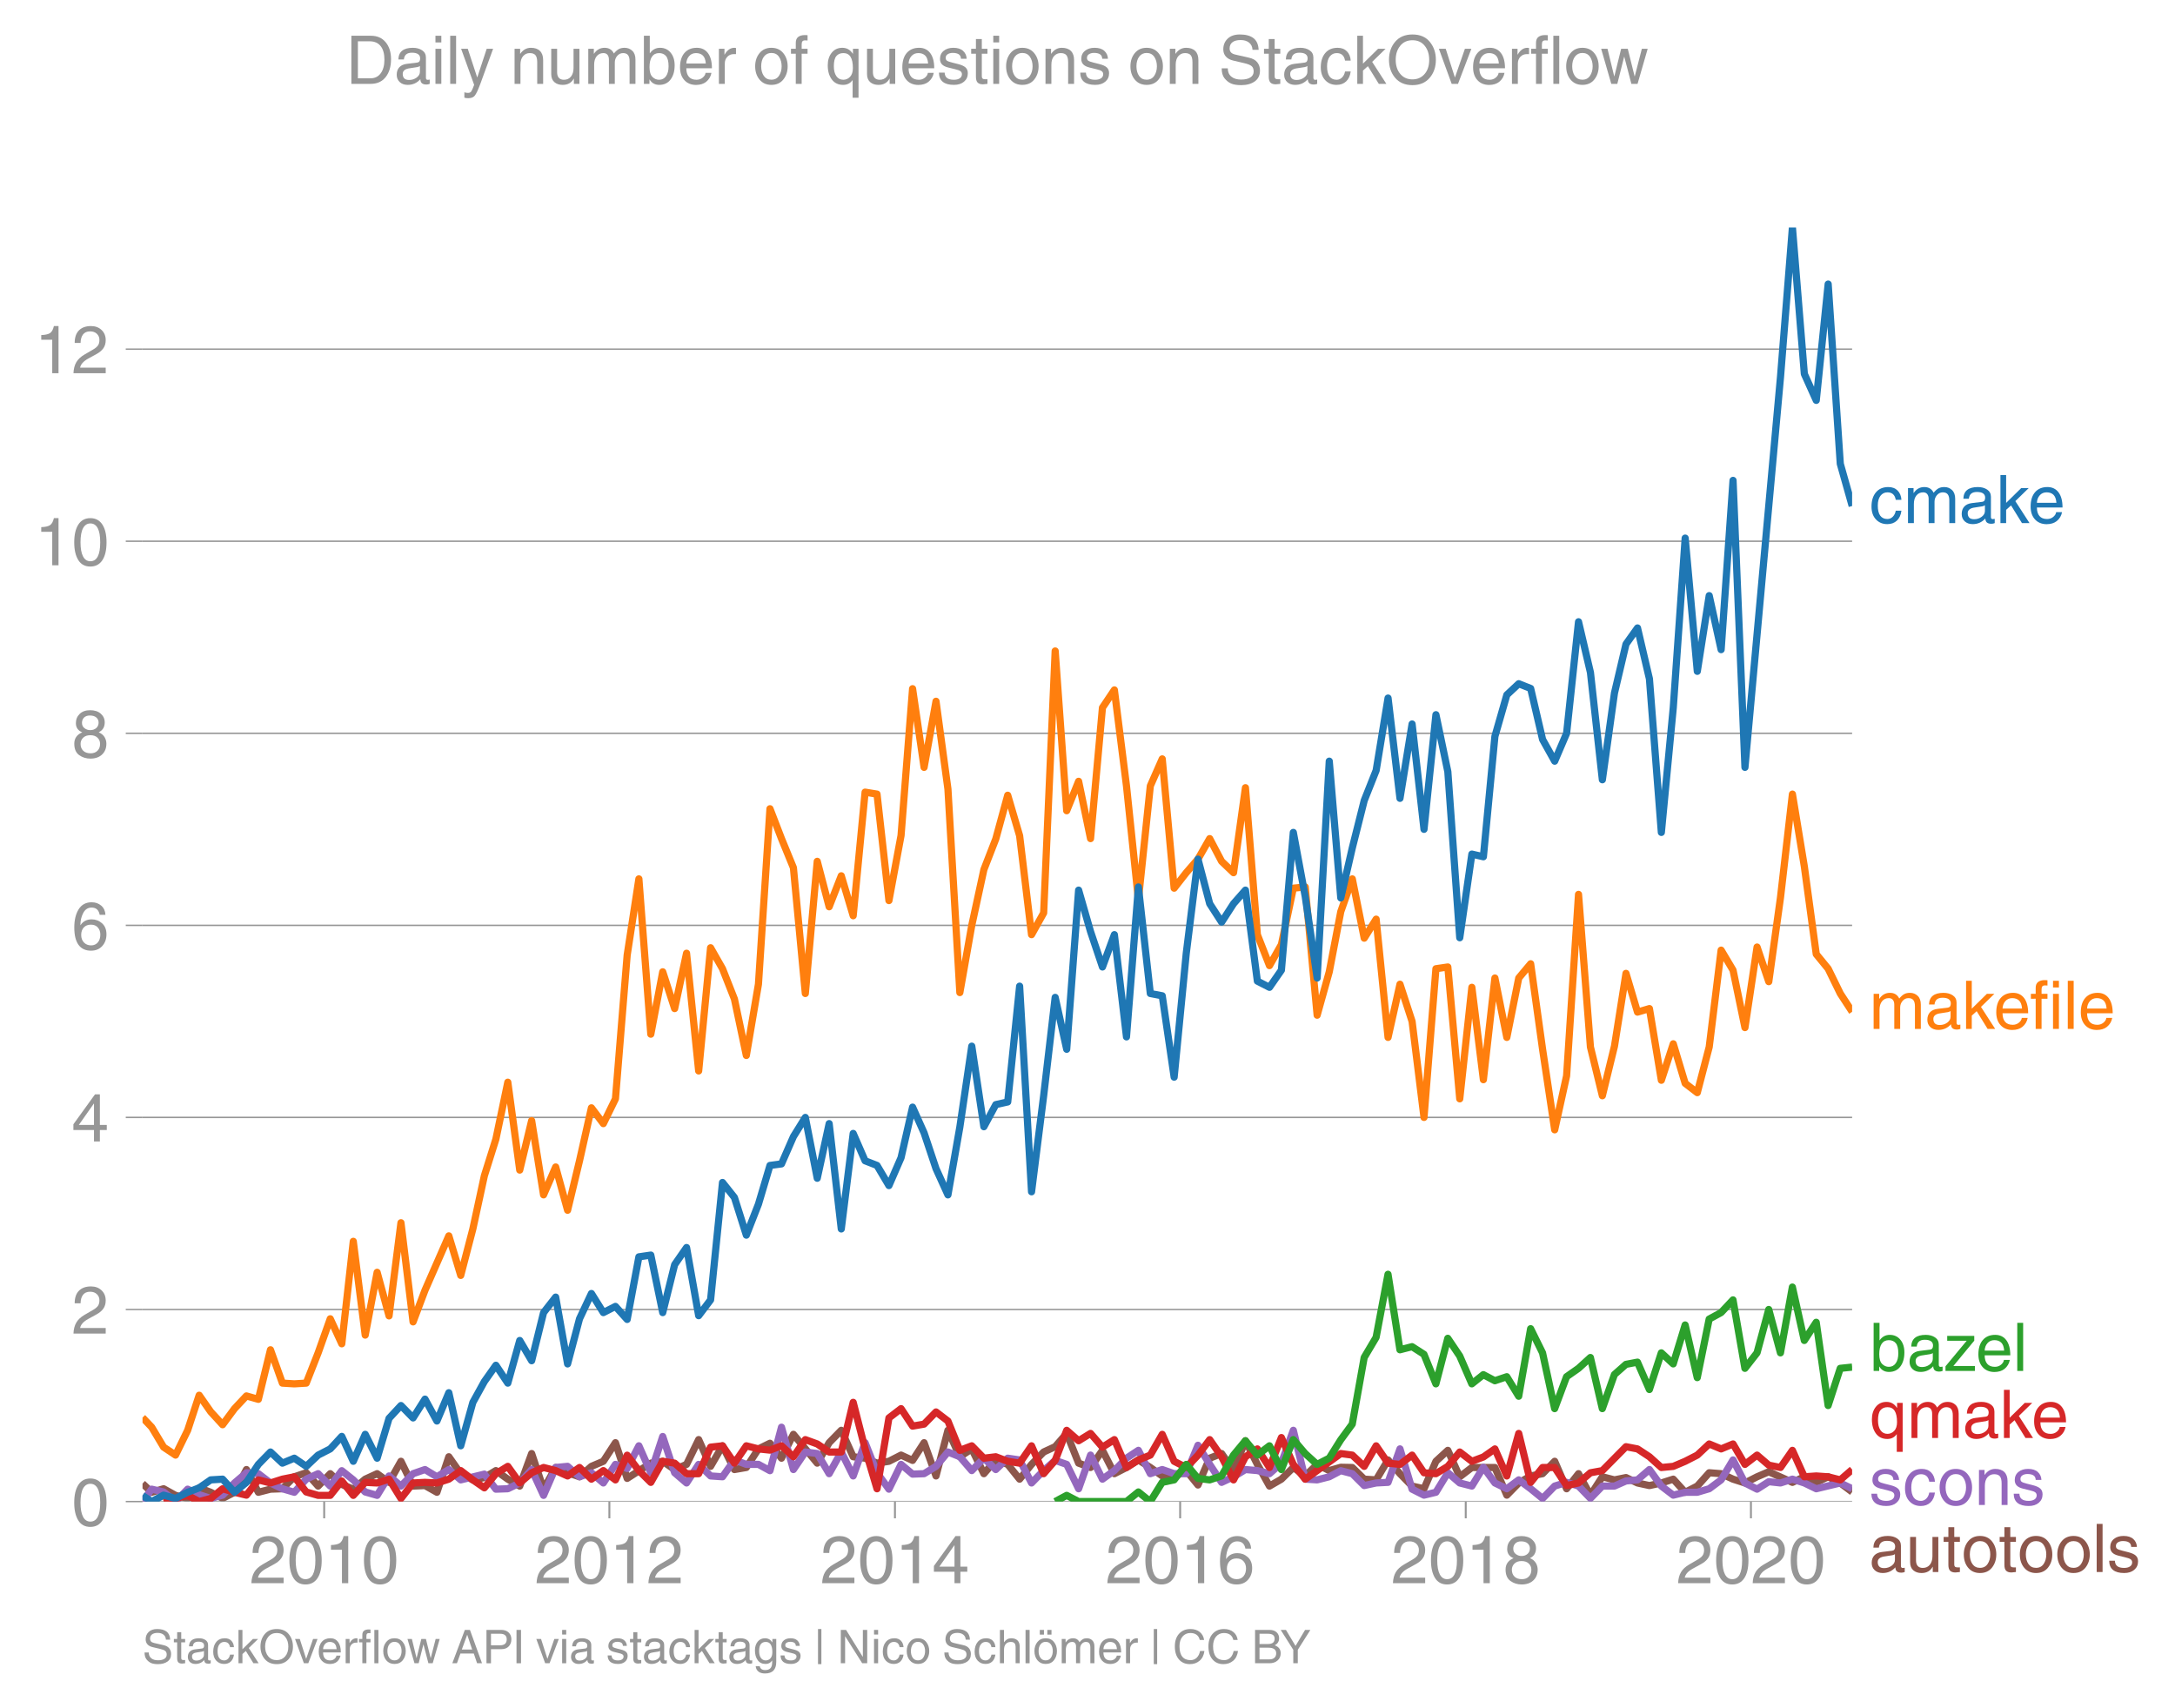 <svg height="475.651" viewBox="0 0 454.338 356.738" width="605.784" xmlns="http://www.w3.org/2000/svg" xmlns:xlink="http://www.w3.org/1999/xlink"><defs><style>*{stroke-linecap:butt;stroke-linejoin:round}</style></defs><g id="figure_1"><path d="M0 356.738h454.338V0H0z" fill="none" id="patch_1"/><g id="axes_1"><path d="M29.77 313.628h357.12V47.516H29.77z" fill="none" id="patch_2"/><path clip-path="url(#p7b48540c56)" d="M29.77 309.867l1.92 1.82 2.487-.733 2.49 1.38 2.53.647 2.407-2.218 2.406.924 2.49 1.273 2.49-1.273 2.489-4.745 2.489 4.745 2.53-.647 2.489-.086 2.49-2.502 2.488-.841 2.489 2.782 2.53-2.588 2.407 2.241 2.406.994 2.49-2.092 2.49-1.143 2.489 1.812 2.489-4.4 2.53 5.176 2.489-.108 2.49 1.402 2.488-7.42 2.489 3.538 2.53 1.294 2.407-.485 2.406-1.456 2.49 1.79 2.49 1.445 2.489-6.794 2.489 7.441 2.53-4.53 2.489 1.1 2.49.842 2.488-2.179 2.49-1.056 2.529-3.883 2.448 7.452 4.938-3.181 2.489-.388 2.489 1.725 2.489-1.078 2.53-5.177 2.489 5.586 2.49-4.292 2.488 4.961 2.489-.431 2.53-3.883 2.407-1.178 2.406 3.12 2.49-4.983 4.979 6.018 2.489-4.27 2.53-2.589 2.489 5.522 2.49.301 2.488 1.036 2.49-.388 2.53-1.295 2.407 1.11 2.405-3.698 2.491 6.945 2.49-9.533 2.488 5.522 2.49-1.64 2.53 5.177 2.488-2.869 2.491.928 2.487 3.084 2.49-3.084 2.53-2.589 2.407-1.109 2.405-2.773 2.491 6.212 2.49.906 2.488-3.58 2.49 4.874 2.53-1.294 2.488-1.575 2.491 1.575 2.488 1.768 2.489.173 2.53-1.294 2.448 3.012 2.446-5.6 2.491-.971 2.49 3.559 2.488-6.234 2.49 4.94 2.53 4.529 2.488-1.445 2.491-2.437 2.487 1.768 2.49-2.415 2.53 1.294 2.407-.694 2.405.047 2.491 2.437 2.49.15 2.488-4.162 2.49 2.869 2.53 2.588 2.488.56 2.491-5.736 2.488-2.287 2.489 5.522 2.53-1.941h4.813l2.49 5.78 2.49-2.545 2.489-1.467 2.489-.474 2.53-2.588 2.489 5.737 2.49-3.15 2.488 4.487 2.489-3.84 2.53.648 2.407-.485 2.406 1.132 2.49.54 2.49-.54 2.489-.798 2.489 2.74 2.53-1.295 2.489-2.782 2.49.194 2.488 1.143 2.489.798 2.53-1.294 2.448-1.049 4.937 2.214 2.49-1.165 2.489 1.165 2.489-1.165 2.53 1.294 2.489 1.876h0" fill="none" stroke="#8c564b" stroke-linecap="square" stroke-width="1.5" id="line2d_1"/><g id="matplotlib.axis_1"><g id="xtick_1"><g id="line2d_2"><defs><path d="M0 0v3.5" id="m9421950a94" stroke="#969696" stroke-width=".4"/></defs><use x="67.719" xlink:href="#m9421950a94" y="313.628" fill="#969696" stroke="#969696" stroke-width=".4"/></g><g transform="matrix(.14 0 0 -.14 52.148 330.678)" fill="#969696" id="text_1"><defs><path d="M4.39 45.125q0 12.39 6.391 18.781 6.406 6.407 17.938 6.407 9.656 0 15.812-5.86 6.157-5.86 6.157-15.14 0-7.22-3.547-12.188-3.532-4.953-10.422-8.703l-12.11-6.64Q13.922 15.921 12.5 8.296h38.188V0H2.593q.39 9.906 4.297 16.5 3.906 6.594 12.203 11.375l12.593 7.328q5.032 2.89 7.329 5.984 2.297 3.094 2.297 8.516 0 5.375-3.766 9.031-3.75 3.672-10.156 3.672-7.078 0-10.594-4.672-3.516-4.656-3.61-12.609z" id="HelveticaWorld-Regular-50"/><path d="M42.484 34.188q0 14.109-3.734 21.156-3.734 7.062-10.969 7.062-7.078 0-10.89-7.062-3.797-7.047-3.797-21.157 0-13.671 3.75-20.937Q20.609 6 27.78 6q7.235 0 10.969 7 3.734 7.016 3.734 21.188zm9.422 0q0-17.297-6.25-26.704-6.25-9.39-17.875-9.39-12.062 0-18.062 9.734-6 9.75-6 26.36 0 17.03 6.14 26.578 6.157 9.547 17.922 9.547 11.625 0 17.875-9.5t6.25-26.626z" id="HelveticaWorld-Regular-48"/><path d="M35.89 0h-9.374v49.906H10.109v6.985q8.594.28 12.782 2.75Q27.094 62.109 29 70.313h6.89z" id="HelveticaWorld-Regular-49"/></defs><use xlink:href="#HelveticaWorld-Regular-50"/><use x="55.615" xlink:href="#HelveticaWorld-Regular-48"/><use x="111.23" xlink:href="#HelveticaWorld-Regular-49"/><use x="166.846" xlink:href="#HelveticaWorld-Regular-48"/></g></g><g id="xtick_2"><use x="127.293" xlink:href="#m9421950a94" y="313.628" fill="#969696" stroke="#969696" stroke-width=".4" id="line2d_3"/><g transform="matrix(.14 0 0 -.14 111.722 330.678)" fill="#969696" id="text_2"><use xlink:href="#HelveticaWorld-Regular-50"/><use x="55.615" xlink:href="#HelveticaWorld-Regular-48"/><use x="111.23" xlink:href="#HelveticaWorld-Regular-49"/><use x="166.846" xlink:href="#HelveticaWorld-Regular-50"/></g></g><g id="xtick_3"><use x="186.949" xlink:href="#m9421950a94" y="313.628" fill="#969696" stroke="#969696" stroke-width=".4" id="line2d_4"/><g transform="matrix(.14 0 0 -.14 171.379 330.678)" fill="#969696" id="text_3"><defs><path d="M10.594 24.703h22.61v31.89h-.188zM42 17.093V0h-8.797v17.094H2.484v8.593L34.72 70.314H42v-45.61h10.297v-7.61z" id="HelveticaWorld-Regular-52"/></defs><use xlink:href="#HelveticaWorld-Regular-50"/><use x="55.615" xlink:href="#HelveticaWorld-Regular-48"/><use x="111.23" xlink:href="#HelveticaWorld-Regular-49"/><use x="166.846" xlink:href="#HelveticaWorld-Regular-52"/></g></g><g id="xtick_4"><use x="246.524" xlink:href="#m9421950a94" y="313.628" fill="#969696" stroke="#969696" stroke-width=".4" id="line2d_5"/><g transform="matrix(.14 0 0 -.14 230.953 330.678)" fill="#969696" id="text_4"><defs><path d="M14.11 21.578q0-6.875 4.093-11.234Q22.313 6 28.906 6q6.297 0 10.032 4.438 3.734 4.453 3.734 11.687 0 6.297-3.688 10.547-3.687 4.25-10.468 4.25-6.594 0-10.5-4.156-3.907-4.157-3.907-11.188zM41.702 51.61q-.984 5.375-3.984 8.078-3 2.72-8.125 2.72-8.11 0-12.36-7.923-4.25-7.906-4.343-18.109l.203-.188q5.61 8.641 16.687 8.641 8.844 0 15.438-5.86 6.593-5.859 6.593-16.452 0-10.5-6.25-17.47-6.25-6.952-16.843-6.952-12.219 0-18.563 8.687-6.344 8.703-6.344 25.938 0 16.593 6.485 27.093 6.5 10.5 19.484 10.5 8.407 0 14.219-5.015 5.813-5 6.297-13.688z" id="HelveticaWorld-Regular-54"/></defs><use xlink:href="#HelveticaWorld-Regular-50"/><use x="55.615" xlink:href="#HelveticaWorld-Regular-48"/><use x="111.23" xlink:href="#HelveticaWorld-Regular-49"/><use x="166.846" xlink:href="#HelveticaWorld-Regular-54"/></g></g><g id="xtick_5"><use x="306.18" xlink:href="#m9421950a94" y="313.628" fill="#969696" stroke="#969696" stroke-width=".4" id="line2d_6"/><g transform="matrix(.14 0 0 -.14 290.609 330.678)" fill="#969696" id="text_5"><defs><path d="M27.594 40.578q5.422 0 8.953 3.094 3.547 3.11 3.547 8.234 0 4.594-3.407 7.547-3.39 2.953-9.687 2.953-5.61 0-8.672-3.11-3.047-3.093-3.047-7.874 0-5.125 3.813-7.984 3.812-2.86 8.5-2.86zm.093-7.562q-6.78 0-10.64-3.766-3.86-3.766-3.86-9.234 0-6.297 3.907-10.157Q21 6 28.219 6q6.406 0 10.234 3.86 3.828 3.859 3.828 10.265 0 5.469-3.828 9.172-3.828 3.719-10.766 3.719zM49.22 52.203q0-10.594-9.032-14.797 6.204-2.781 8.86-7.36 2.656-4.562 2.656-9.733 0-10.016-6.453-16.125-6.438-6.094-17.375-6.094-9.563 0-16.813 5.25-7.25 5.25-7.25 17.062 0 11.922 11.907 16.907-9.516 3.796-9.516 13.671 0 8.297 5.64 13.813 5.641 5.516 15.641 5.516 10.016 0 15.875-5.204 5.86-5.203 5.86-12.906z" id="HelveticaWorld-Regular-56"/></defs><use xlink:href="#HelveticaWorld-Regular-50"/><use x="55.615" xlink:href="#HelveticaWorld-Regular-48"/><use x="111.23" xlink:href="#HelveticaWorld-Regular-49"/><use x="166.846" xlink:href="#HelveticaWorld-Regular-56"/></g></g><g id="xtick_6"><use x="365.754" xlink:href="#m9421950a94" y="313.628" fill="#969696" stroke="#969696" stroke-width=".4" id="line2d_7"/><g transform="matrix(.14 0 0 -.14 350.183 330.678)" fill="#969696" id="text_6"><use xlink:href="#HelveticaWorld-Regular-50"/><use x="55.615" xlink:href="#HelveticaWorld-Regular-48"/><use x="111.23" xlink:href="#HelveticaWorld-Regular-50"/><use x="166.846" xlink:href="#HelveticaWorld-Regular-48"/></g></g></g><g id="matplotlib.axis_2"><g id="ytick_1"><path clip-path="url(#p7b48540c56)" d="M29.77 313.628h357.12" fill="none" stroke="#969696" stroke-linecap="square" stroke-width=".3" id="line2d_8"/><g id="line2d_9"><defs><path d="M0 0h-3.5" id="m39fcd93780" stroke="#969696" stroke-width=".3"/></defs><use x="29.771" xlink:href="#m39fcd93780" y="313.628" fill="#969696" stroke="#969696" stroke-width=".3"/></g><use xlink:href="#HelveticaWorld-Regular-48" transform="matrix(.14 0 0 -.14 14.985 318.653)" fill="#969696" id="text_7"/></g><g id="ytick_2"><path clip-path="url(#p7b48540c56)" d="M29.77 273.51h357.12" fill="none" stroke="#969696" stroke-linecap="square" stroke-width=".3" id="line2d_10"/><use x="29.771" xlink:href="#m39fcd93780" y="273.511" fill="#969696" stroke="#969696" stroke-width=".3" id="line2d_11"/><use xlink:href="#HelveticaWorld-Regular-50" transform="matrix(.14 0 0 -.14 14.985 278.536)" fill="#969696" id="text_8"/></g><g id="ytick_3"><path clip-path="url(#p7b48540c56)" d="M29.77 233.393h357.12" fill="none" stroke="#969696" stroke-linecap="square" stroke-width=".3" id="line2d_12"/><use x="29.771" xlink:href="#m39fcd93780" y="233.393" fill="#969696" stroke="#969696" stroke-width=".3" id="line2d_13"/><use xlink:href="#HelveticaWorld-Regular-52" transform="matrix(.14 0 0 -.14 14.985 238.418)" fill="#969696" id="text_9"/></g><g id="ytick_4"><path clip-path="url(#p7b48540c56)" d="M29.77 193.276h357.12" fill="none" stroke="#969696" stroke-linecap="square" stroke-width=".3" id="line2d_14"/><use x="29.771" xlink:href="#m39fcd93780" y="193.276" fill="#969696" stroke="#969696" stroke-width=".3" id="line2d_15"/><use xlink:href="#HelveticaWorld-Regular-54" transform="matrix(.14 0 0 -.14 14.985 198.3)" fill="#969696" id="text_10"/></g><g id="ytick_5"><path clip-path="url(#p7b48540c56)" d="M29.77 153.159h357.12" fill="none" stroke="#969696" stroke-linecap="square" stroke-width=".3" id="line2d_16"/><use x="29.771" xlink:href="#m39fcd93780" y="153.159" fill="#969696" stroke="#969696" stroke-width=".3" id="line2d_17"/><use xlink:href="#HelveticaWorld-Regular-56" transform="matrix(.14 0 0 -.14 14.985 158.183)" fill="#969696" id="text_11"/></g><g id="ytick_6"><path clip-path="url(#p7b48540c56)" d="M29.77 113.041h357.12" fill="none" stroke="#969696" stroke-linecap="square" stroke-width=".3" id="line2d_18"/><use x="29.771" xlink:href="#m39fcd93780" y="113.041" fill="#969696" stroke="#969696" stroke-width=".3" id="line2d_19"/><g transform="matrix(.14 0 0 -.14 7.2 118.066)" fill="#969696" id="text_12"><use xlink:href="#HelveticaWorld-Regular-49"/><use x="55.615" xlink:href="#HelveticaWorld-Regular-48"/></g></g><g id="ytick_7"><path clip-path="url(#p7b48540c56)" d="M29.77 72.924h357.12" fill="none" stroke="#969696" stroke-linecap="square" stroke-width=".3" id="line2d_20"/><use x="29.771" xlink:href="#m39fcd93780" y="72.924" fill="#969696" stroke="#969696" stroke-width=".3" id="line2d_21"/><g transform="matrix(.14 0 0 -.14 7.2 77.949)" fill="#969696" id="text_13"><use xlink:href="#HelveticaWorld-Regular-49"/><use x="55.615" xlink:href="#HelveticaWorld-Regular-50"/></g></g></g><path clip-path="url(#p7b48540c56)" d="M29.77 313.628l1.92-2.588 2.487.582 2.49 2.006 2.53-2.588 2.407 1.155 2.406.786 2.49-.69 2.49-2.545 2.489-2.135 2.489.194 2.53 1.94 2.489 1.209 2.49.733 2.488-2.74 2.489-1.142 2.53 2.588 2.407-3.212 2.406 1.918 2.49 2.523 2.49.712 2.489-4.055 2.489 2.114 2.53-2.588 2.489-.863 2.49 1.51 2.488-1.51 2.489 2.157 4.937-1.202 2.406 3.143 2.49-.086 2.49-1.208 2.489-2.804 2.489 5.392 2.53-5.823 2.489-.238 2.49 2.179 2.488-.841 2.49 2.135 2.529-3.882 2.448.847 2.447-4.73 2.49 5.63 2.49-7.57 2.489 7.57 2.489 2.135 2.53-3.882 2.489 2.415 2.49.173 2.488-3.516 2.489.928h2.53l2.407 1.317 2.406-9.082 2.49 8.843 2.49-3.667 2.489.324 2.489 4.206 2.53-4.53 2.489 5.004 2.49-6.945 2.488 6.277 2.49 3.429 2.53-5.176 2.407 2.033 2.405-.092 2.491-1.532 2.49-2.998 2.488.993 2.49 2.89 2.53-2.589 2.488 2.373 2.491-2.373 2.487.367 2.49 4.81 2.53-2.588 2.407-2.126 2.405.832 2.491 5.09 2.49-7.032 2.488 5.026 2.49-1.79 2.53-2.589 2.488-1.639 2.491 4.875 2.488-.863 2.489.863h2.53l2.448-5.935 2.446 3.994 2.491 3.753 2.49-1.165 2.488-1.51 2.49.216 2.53.647 2.488-2.2 2.491-6.859 2.487 10.202 2.49.15 2.53-.646 2.407-1.271 2.405.624 2.491 2.48 2.49-.54 2.488-.128 2.49-6.989 2.53 8.412 2.488 1.251 2.491-.604 2.488-4.076 2.489 2.135 2.53.647 2.407-3.929 2.406 3.282 2.49 1.208 2.49-1.855 2.489 1.855 2.489 2.027 2.53-2.588 2.489-.776 2.49.776 2.488 2.567 2.489-2.567h2.53l2.407-1.063 2.406-.231 2.49-2.157 2.49 3.451 2.489 1.898 2.489-.604h2.53l2.489-.733 2.49-1.855 2.488-4.163 2.489 4.81 2.53 1.294 2.448-1.562 2.447.268 2.49-.798 2.49.798 2.489 1.208 5.019-1.208 2.489 1.208h0" fill="none" stroke="#9467bd" stroke-linecap="square" stroke-width="1.5" id="line2d_22"/><path clip-path="url(#p7b48540c56)" d="M34.177 313.628l5.02-1.294 2.407 1.294 2.406-.647 2.49-2.027 2.49.733 2.489.604 2.489-3.192 2.53.647 2.489-.798 2.49-.496 2.488 3.17 2.489.712h2.53l2.407-3.004 2.406 3.004 2.49-2.717 2.49.129 2.489-.798 2.489 4.033 2.53-3.235 2.489-.13 2.49.13 2.488-.798 2.489-1.79 2.53 1.94 2.407 1.665 2.406-2.958 2.49-1.532 2.49 3.473 2.489-2.135 2.489-1.1 2.53.647 2.489 1.121 2.49-1.768 2.488 2.437 2.49-1.79 2.529 1.94 2.448-5.153 2.447 3.213 2.49 2.459 2.49-4.4 2.489.388 2.489 2.2h2.53l2.489-5.543 2.49-.28 2.488 3.623 2.489-3.624 2.53.647 2.407.255 2.406-.902 2.49 2.287 2.49-3.58 2.489.905 2.489 1.682h2.53l2.489-10.374 2.49 9.727 2.488 8.326 2.49-14.796 2.53-1.941 2.407 3.65 2.405-.415 2.491-2.545 2.49 1.898 2.488 6.125 2.49-.949 2.53 2.588 2.488-.301 2.491.949 2.487.388 2.49-3.624 2.53 5.824 2.407-2.773 2.405-6.286 2.491 2.178 2.49-1.531 2.488 2.869 2.49-1.575 2.53 5.824 2.488-1.575 2.491-1.014 2.488-4.335 2.489 5.63 2.53 1.294 2.448-2.566 2.446-3.258 2.491 3.58 2.49 4.832 2.488-4.831 2.49-1.64 2.53 3.883 2.488-6.255 2.491 5.608 2.487 3.084 7.427-5.35 2.405.324 2.491 2.351 2.49-4.292 2.488 3.624 2.49.259 2.53-1.942 2.488 3.689 2.491.194 2.488-1.532 2.489-2.998 2.53 1.942 2.407-.902 2.406-1.687 2.49 5.651 2.49-8.886 2.489 10.224 2.489-3.106h2.53l2.489 3.774 2.49-.54 2.488-2.134 2.489-.453 4.937-4.992 2.406.462 2.49 1.64 2.49 2.243 2.489-.238 2.489-1.056 2.53-1.295 2.489-2.329 2.49 1.035 2.488-1.035 2.489 4.27 2.53-1.94 2.448 2.097 2.447.49 2.49-3.58 2.49 5.522 2.489-.173 2.489.173 2.53.647 2.489-2.157h0" fill="none" stroke="#d62728" stroke-linecap="square" stroke-width="1.5" id="line2d_23"/><g transform="matrix(.14 0 0 -.14 390.462 109.262)" fill="#1f77b4" id="text_14"><defs><path d="M39.594 34.719q-1.89 11.187-12.39 11.187-6.5 0-10.454-5.203-3.953-5.203-3.953-14.484 0-10.11 3.656-15.11 3.672-5 10.64-5 4.688 0 8.11 3.438 3.422 3.437 4.39 8.953h8.5q-1.312-9.703-6.859-14.86-5.547-5.156-14.328-5.156-10.297 0-16.89 7.047-6.594 7.063-6.594 19.172 0 13.281 6.594 21.188 6.593 7.922 18.5 7.922 8.687 0 13.843-5.204 5.157-5.203 5.735-13.89z" id="HelveticaWorld-Regular-99"/><path d="M6.594 52.297h8.297v-7.375h.203q5.906 8.89 15.812 8.89 9.813 0 13.922-8.5 3.75 4.594 7.266 6.547 3.515 1.953 8.703 1.953 6.781 0 11.484-4.453Q77 44.922 77 36.187V0h-8.781v33.797q0 6.094-2.297 9.094-2.297 3.015-7.422 3.015-5.172 0-8.75-4.203-3.563-4.203-3.563-9.812V0h-8.78v36.188q0 4.53-2.11 7.124-2.094 2.594-6.094 2.594-6.297 0-10.062-4.687-3.766-4.688-3.766-12.703V0H6.594z" id="HelveticaWorld-Regular-109"/><path d="M38.375 26.703q-.969-1.015-3.828-1.656-2.86-.625-10.672-1.656-5.766-.688-8.469-2.844-2.703-2.14-2.703-5.656 0-4.297 2.281-6.688 2.297-2.39 7.329-2.39 6.296 0 11.171 3.578 4.891 3.593 4.891 8.718zM6.203 36.375q.297 8.844 5.734 13.14 5.454 4.297 15.844 4.297 8.297 0 13.907-3.765 5.624-3.75 5.624-10.844V9.078Q47.313 6 50.094 6q1.125 0 2.89.39V0Q50.594-.984 48-.984q-4.5 0-6.703 1.921-2.188 1.938-2.281 6.047-7.516-8.5-18.891-8.5-7.422 0-11.922 4.204Q3.72 6.89 3.72 13.624q0 6.89 3.906 11.125Q11.531 29 19 29.89l15.516 1.891q4.203.64 4.203 6.203 0 4.11-3.047 6.297-3.047 2.203-9.25 2.203-5.516 0-8.485-2.437-2.953-2.438-3.53-7.672z" id="HelveticaWorld-Regular-97"/><path d="M50 0H38.719L22.406 26.422l-7.312-6.594V0h-8.5v71.781h8.5v-41.61l22.5 22.126H48.78L28.813 32.813z" id="HelveticaWorld-Regular-107"/><path d="M42.484 30.328q-.687 8.485-4.5 12.031-3.797 3.547-10.109 3.547-6.39 0-10.328-4.5-3.922-4.484-4.172-11.078zm8.391-13.922q-1.453-8.11-7.953-13.422-5.719-4.5-15.047-4.593-10.984.093-17.438 7.203Q4 12.704 4 24.704q0 13.78 6.64 21.437 6.641 7.672 18.47 7.672 10.593 0 16.546-7.922 5.953-7.907 5.953-22.594H13.375q0-8.203 3.813-12.703Q21 6.109 28.608 6.109q5.375 0 9.235 3.235 3.86 3.25 4.25 7.062z" id="HelveticaWorld-Regular-101"/></defs><use xlink:href="#HelveticaWorld-Regular-99"/><use x="51.27" xlink:href="#HelveticaWorld-Regular-109"/><use x="134.277" xlink:href="#HelveticaWorld-Regular-97"/><use x="189.209" xlink:href="#HelveticaWorld-Regular-107"/><use x="236.834" xlink:href="#HelveticaWorld-Regular-101"/></g><g transform="matrix(.14 0 0 -.14 390.462 214.904)" fill="#ff7f0e" id="text_15"><defs><path d="M17.188 45.016V0H8.405v45.016H1.22v7.28h7.187v8.985q0 5.907 3.578 8.703 3.594 2.813 10.032 2.813 2.203 0 3.968-.188v-7.906q-1.562.188-3.578.188-2.922 0-4.078-1.438-1.14-1.437-1.14-4.656v-6.5h8.796v-7.281z" id="HelveticaWorld-Regular-102"/><path d="M6.594 61.813v9.968h8.781v-9.969zM15.375 0H6.594v52.297h8.781z" id="HelveticaWorld-Regular-105"/><path d="M15.375 0H6.594v71.781h8.781z" id="HelveticaWorld-Regular-108"/></defs><use xlink:href="#HelveticaWorld-Regular-109"/><use x="83.008" xlink:href="#HelveticaWorld-Regular-97"/><use x="137.939" xlink:href="#HelveticaWorld-Regular-107"/><use x="185.564" xlink:href="#HelveticaWorld-Regular-101"/><use x="239.984" xlink:href="#HelveticaWorld-Regular-102"/><use x="267.67" xlink:href="#HelveticaWorld-Regular-105"/><use x="289.691" xlink:href="#HelveticaWorld-Regular-108"/><use x="311.713" xlink:href="#HelveticaWorld-Regular-101"/></g><g transform="matrix(.14 0 0 -.14 390.462 286.342)" fill="#2ca02c" id="text_16"><defs><path d="M43.406 26.313q0 10.5-3.718 15.046-3.704 4.547-10.579 4.547-6.984-.11-10.562-5.453Q14.984 35.11 14.984 25q0-10.297 4.297-14.594Q23.578 6.11 29.297 6.11q6.5 0 10.297 5.344 3.812 5.344 3.812 14.86zM6.594 0v71.781h8.781V45.703h.203q5.61 8.11 15.14 8.11 9.766 0 15.766-7.25t6-18.876q0-13.093-6.062-21.156Q40.375-1.516 29.5-1.516q-9.578 0-14.406 8.016h-.203V0z" id="HelveticaWorld-Regular-98"/><path d="M14.11 7.328h32.187V0H2.39v6.89l31.64 38.126H4.938v7.28h40.374v-7.171z" id="HelveticaWorld-Regular-122"/></defs><use xlink:href="#HelveticaWorld-Regular-98"/><use x="56.494" xlink:href="#HelveticaWorld-Regular-97"/><use x="111.426" xlink:href="#HelveticaWorld-Regular-122"/><use x="158.895" xlink:href="#HelveticaWorld-Regular-101"/><use x="214.314" xlink:href="#HelveticaWorld-Regular-108"/></g><g transform="matrix(.14 0 0 -.14 390.462 300.342)" fill="#d62728" id="text_17"><defs><path d="M41.5 23.688q0 11.125-3.5 16.671-3.484 5.547-10.61 5.547-6.874 0-10.593-4.5-3.703-4.484-3.703-15.093 0-9.422 3.75-14.813 3.765-5.39 10.36-5.39 5.812 0 10.046 4.39 4.25 4.39 4.25 13.188zm8.406-44.391H41.11V5.516h-.187Q35.89-1.516 27-1.516q-10.984 0-17 8.157-6 8.156-6 21.047 0 11.421 5.906 18.765 5.922 7.36 15.875 7.36 9.907 0 15.625-8.891h.203v7.375h8.297z" id="HelveticaWorld-Regular-113"/></defs><use xlink:href="#HelveticaWorld-Regular-113"/><use x="56.494" xlink:href="#HelveticaWorld-Regular-109"/><use x="139.502" xlink:href="#HelveticaWorld-Regular-97"/><use x="194.434" xlink:href="#HelveticaWorld-Regular-107"/><use x="242.059" xlink:href="#HelveticaWorld-Regular-101"/></g><g transform="matrix(.14 0 0 -.14 390.462 314.342)" fill="#9467bd" id="text_18"><defs><path d="M36.078 37.406q-.187 4.688-3.344 6.735-3.14 2.047-9.047 2.047-4.296 0-7.359-1.907-3.047-1.89-3.047-5.468 0-2.829 1.797-4.172 1.813-1.344 7.828-2.86l8.688-2.187q7.906-2 11.297-5.11 3.406-3.093 3.406-8.656 0-7.719-5.64-12.531-5.641-4.813-15.063-4.813-11 0-16.64 4.563-5.626 4.578-5.735 13.75h8.5q.203-5.422 3.594-8.063 3.39-2.625 10.171-2.625 5.516 0 8.766 2.188 3.25 2.203 3.25 6.11 0 2.78-2.11 4.437-2.093 1.672-8.296 3.078l-10.203 2.5q-6.203 1.562-9.157 4.656-2.953 3.094-2.953 8.031 0 7.72 5.516 12.203 5.531 4.5 14.406 4.5 9.485 0 14.531-4.624 5.047-4.61 5.344-11.782z" id="HelveticaWorld-Regular-115"/><path d="M12.703 26.219q0-8.735 3.953-14.375 3.953-5.64 11.219-5.64 7.531 0 11.438 5.905 3.906 5.907 3.906 14.11 0 8.297-3.907 14.078-3.906 5.797-11.437 5.797-6.969 0-11.078-5.453-4.094-5.438-4.094-14.422zm-8.984 0q0 11.672 6.484 19.625 6.5 7.968 17.672 7.968 11.438 0 17.875-8.062 6.453-8.047 6.453-19.531 0-11.516-6.406-19.625-6.39-8.11-17.922-8.11-11.078 0-17.625 7.86-6.531 7.86-6.531 19.875z" id="HelveticaWorld-Regular-111"/><path d="M49.219 0h-8.844v32.172q0 7.422-2.594 10.578-2.578 3.156-8.578 3.156-5.906 0-9.875-4.5-3.953-4.484-3.953-12.89V0H6.594v52.297h8.297v-7.375h.203q6.203 8.89 15.812 8.89 8.89 0 13.594-4.718 4.719-4.703 4.719-13.5z" id="HelveticaWorld-Regular-110"/></defs><use xlink:href="#HelveticaWorld-Regular-115"/><use x="50" xlink:href="#HelveticaWorld-Regular-99"/><use x="101.27" xlink:href="#HelveticaWorld-Regular-111"/><use x="157.178" xlink:href="#HelveticaWorld-Regular-110"/><use x="212.354" xlink:href="#HelveticaWorld-Regular-115"/></g><g transform="matrix(.14 0 0 -.14 390.462 328.342)" fill="#8c564b" id="text_19"><defs><path d="M6.11 52.297h8.78V17.578q0-5.765 2.61-8.625Q20.125 6.11 25 6.11q6.781 0 10.594 4.797 3.812 4.813 3.812 12.578v28.813h8.782V0H39.89v7.625l-.188.188q-4.984-9.329-16.61-9.329-7.515 0-12.25 4.094Q6.11 6.688 6.11 14.703z" id="HelveticaWorld-Regular-117"/><path d="M17.188 45.016V10.984q0-2 1.093-3.046 1.11-1.047 3.938-1.047h3.375V0Q20.797-.688 19-.688q-5.516 0-8.063 2.641-2.53 2.64-2.53 8.547v34.516H1.311v7.28h7.094v14.595h8.781V52.297h8.407v-7.281z" id="HelveticaWorld-Regular-116"/></defs><use xlink:href="#HelveticaWorld-Regular-97"/><use x="54.932" xlink:href="#HelveticaWorld-Regular-117"/><use x="109.717" xlink:href="#HelveticaWorld-Regular-116"/><use x="137.402" xlink:href="#HelveticaWorld-Regular-111"/><use x="193.311" xlink:href="#HelveticaWorld-Regular-116"/><use x="220.996" xlink:href="#HelveticaWorld-Regular-111"/><use x="276.904" xlink:href="#HelveticaWorld-Regular-111"/><use x="332.813" xlink:href="#HelveticaWorld-Regular-108"/><use x="354.834" xlink:href="#HelveticaWorld-Regular-115"/></g><g transform="matrix(.097 0 0 -.097 29.77 347.399)" fill="#969696" id="text_20"><defs><path d="M50.39 50.781q-.296 6.844-5.109 10.719-4.797 3.875-12.656 3.875-7.922 0-12.172-3.25-4.234-3.234-4.234-9.344 0-3.265 1.843-5.61 1.86-2.343 6.641-3.468l20.516-4.687q8.297-1.813 12.297-6.875 4.015-5.047 4.015-12.313 0-10.64-7.812-16.187-7.813-5.547-20.313-5.547-9.531 0-15.031 2.437-5.484 2.453-9.734 7.766-4.25 5.328-4.25 14.89h9.093q0-8 5.313-12.406 5.328-4.39 14.5-4.39 8.89 0 13.844 3.156 4.953 3.156 4.953 8.953 0 5.281-2.953 7.89Q46.188 29 37.594 31l-15.469 3.625q-7.719 1.75-11.531 6.125Q6.78 45.125 6.78 51.516q0 9.672 6.516 15.922 6.531 6.25 18.203 6.25 13.172 0 20.328-5.5 7.156-5.485 7.688-17.407z" id="HelveticaWorld-Regular-83"/><path d="M63.922 35.89q0 12.594-6.672 20.891-6.656 8.313-18.328 8.313-11.531 0-18.266-8.313-6.734-8.297-6.734-20.89 0-12.985 6.828-21.094 6.844-8.11 18.172-8.11 11.078 0 18.031 7.907 6.969 7.922 6.969 21.297zm9.953 0q0-16.062-9.281-26.937-9.266-10.86-25.672-10.86-16.516 0-25.766 10.86-9.25 10.875-9.25 26.938 0 16.109 9.25 26.953 9.25 10.843 25.766 10.843 16.89 0 25.922-11.046 9.031-11.032 9.031-26.75z" id="HelveticaWorld-Regular-79"/><path d="M39.406 52.297h9.625L29.11 0h-9.437L.594 52.297h10.203L24.422 9.719h.187z" id="HelveticaWorld-Regular-118"/><path d="M15.375 0H6.594v52.297h8.297v-8.688h.203q5.703 10.203 14.687 10.203 1.422 0 2.297-.296V44.39h-3.266q-5.906 0-9.671-4.016-3.766-4-3.766-9.953z" id="HelveticaWorld-Regular-114"/><path d="M25.594 0h-8.985L1.516 52.297h9.468L21 11.187h.188l10.109 41.11h9.922l10.203-41.11h.187l10.594 41.11h8.703L55.812 0h-9.234L35.984 40.484h-.187z" id="HelveticaWorld-Regular-119"/><path d="M44 29.5L33.406 61.078h-.203L21.687 29.5zm-25.297-8.594L11.188 0h-9.97l27 71.781h10.985L65.187 0H54.594l-7.078 20.906z" id="HelveticaWorld-Regular-65"/><path d="M17.828 38.625H37.11q7.282 0 10.938 3.188 3.656 3.203 3.656 9.703 0 5.812-3.516 8.89-3.515 3.078-10.687 3.078H17.828zm0-38.625H8.11v71.781h32.266q9.625 0 15.484-5.594 5.86-5.593 5.86-14.578 0-9.328-5.672-15.312-5.656-5.969-15.672-5.969H17.828z" id="HelveticaWorld-Regular-80"/><path d="M17.828 0H8.11v71.781h9.72z" id="HelveticaWorld-Regular-73"/><path d="M12.984 26.313q0-9.61 3.813-14.907Q20.609 6.11 27.094 6.11q6.312 0 10.312 4.579 4 4.593 4 13 0 11.03-3.5 16.625-3.484 5.593-10.61 5.593-7.171 0-10.75-4.765-3.562-4.766-3.562-14.828zM49.812 2.983q0-12.609-6.062-18.797-6.047-6.203-18.266-6.203-8.78 0-13.984 4.047Q6.297-13.922 5.516-6.39h8.796q.672-3.812 3.532-6.062 2.86-2.25 8.281-2.25 7.375 0 11.125 3.969 3.766 3.953 3.766 12.828v3.719h-.188q-4.937-7.329-13.922-7.329-11.187 0-17.093 8.25-5.907 8.25-5.907 20.953 0 11.625 5.953 18.875 5.97 7.25 15.829 7.25 9.906 0 15.625-8.89h.187v7.375h8.313z" id="HelveticaWorld-Regular-103"/><path d="M9.422 73.688h7.281V-1.906H9.422z" id="HelveticaWorld-Regular-124"/><path d="M55.61 71.781h9.374V0h-10.78L17.577 58.016h-.187V0H8.109v71.781h11.375l35.938-57.969h.187z" id="HelveticaWorld-Regular-78"/><path d="M49.219 0h-8.844v34.188q0 6.296-2.438 9-2.437 2.718-7.953 2.718-6.797 0-10.703-4.406-3.906-4.39-3.906-12.984V0H6.594v71.781h8.781V45.312h.203q6 8.5 15.328 8.5 8.594 0 13.453-4.5 4.86-4.484 4.86-13.718z" id="HelveticaWorld-Regular-104"/><path d="M12.703 26.219q0-8.735 3.953-14.375 3.953-5.64 11.219-5.64 7.531 0 11.438 5.905 3.906 5.907 3.906 14.11 0 8.297-3.907 14.078-3.906 5.797-11.437 5.797-6.969 0-11.078-5.453-4.094-5.438-4.094-14.422zm-8.984 0q0 11.672 6.484 19.625 6.5 7.968 17.672 7.968 11.438 0 17.875-8.062 6.453-8.047 6.453-19.531 0-11.516-6.406-19.625-6.39-8.11-17.922-8.11-11.078 0-17.625 7.86-6.531 7.86-6.531 19.875zm36.734 35.406H31.47v10.156h8.984zm-16.219 0H15.25v10.156h8.984z" id="HelveticaWorld-Regular-246"/><path d="M58.016 50.203q-1.625 7.313-6.782 11.094-5.14 3.797-13.343 3.797-10.594 0-17.047-7.703-6.438-7.688-6.438-20.766 0-15.14 6.094-22.547 6.11-7.39 17.688-7.39 7.609 0 13.093 5.046 5.5 5.063 7.407 14.688h9.421Q66.22 12.594 57.625 5.344t-20.906-7.25q-14.703 0-23.516 10.11Q4.391 18.311 4.391 36.28q0 17.328 9.203 27.36 9.203 10.047 24.297 10.047 12.5 0 20.265-6.454 7.766-6.437 9.235-17.03z" id="HelveticaWorld-Regular-67"/><path d="M8.11 71.781h31.484q9.281 0 14.797-5.031 5.515-5.031 5.515-13.031 0-4.844-2.422-8.828-2.406-3.97-7.187-6.172 6.687-2.532 9.828-6.735 3.156-4.203 3.156-10.797 0-9.265-6.687-15.234Q49.906 0 38.922 0H8.109zm9.562-63.484h20.703q7.625 0 11.422 3.531 3.812 3.547 3.812 9.563 0 6.093-4.25 9.093Q45.125 33.5 36.812 33.5h-19.14zm0 33.11h17.625q7.719 0 11.312 2.796 3.594 2.813 3.594 8.781 0 5.125-3.406 7.813-3.39 2.687-11.39 2.687H17.671z" id="HelveticaWorld-Regular-66"/><path d="M37.313 0h-9.72v28.906L.485 71.781h11.329l20.609-34.469 20.562 34.47h11.422L37.312 28.905z" id="HelveticaWorld-Regular-89"/></defs><use xlink:href="#HelveticaWorld-Regular-83"/><use x="66.211" xlink:href="#HelveticaWorld-Regular-116"/><use x="93.896" xlink:href="#HelveticaWorld-Regular-97"/><use x="148.828" xlink:href="#HelveticaWorld-Regular-99"/><use x="200.098" xlink:href="#HelveticaWorld-Regular-107"/><use x="250.098" xlink:href="#HelveticaWorld-Regular-79"/><use x="327.881" xlink:href="#HelveticaWorld-Regular-118"/><use x="375.49" xlink:href="#HelveticaWorld-Regular-101"/><use x="430.91" xlink:href="#HelveticaWorld-Regular-114"/><use x="464.979" xlink:href="#HelveticaWorld-Regular-102"/><use x="492.664" xlink:href="#HelveticaWorld-Regular-108"/><use x="514.686" xlink:href="#HelveticaWorld-Regular-111"/><use x="569.094" xlink:href="#HelveticaWorld-Regular-119"/><use x="641.506" xlink:href="#HelveticaWorld-Regular-32"/><use x="665.92" xlink:href="#HelveticaWorld-Regular-65"/><use x="732.619" xlink:href="#HelveticaWorld-Regular-80"/><use x="797.268" xlink:href="#HelveticaWorld-Regular-73"/><use x="823.049" xlink:href="#HelveticaWorld-Regular-32"/><use x="847.463" xlink:href="#HelveticaWorld-Regular-118"/><use x="897.072" xlink:href="#HelveticaWorld-Regular-105"/><use x="919.094" xlink:href="#HelveticaWorld-Regular-97"/><use x="974.025" xlink:href="#HelveticaWorld-Regular-32"/><use x="998.439" xlink:href="#HelveticaWorld-Regular-115"/><use x="1048.439" xlink:href="#HelveticaWorld-Regular-116"/><use x="1076.125" xlink:href="#HelveticaWorld-Regular-97"/><use x="1131.057" xlink:href="#HelveticaWorld-Regular-99"/><use x="1182.326" xlink:href="#HelveticaWorld-Regular-107"/><use x="1232.326" xlink:href="#HelveticaWorld-Regular-116"/><use x="1260.012" xlink:href="#HelveticaWorld-Regular-97"/><use x="1314.943" xlink:href="#HelveticaWorld-Regular-103"/><use x="1370.852" xlink:href="#HelveticaWorld-Regular-115"/><use x="1420.852" xlink:href="#HelveticaWorld-Regular-32"/><use x="1445.266" xlink:href="#HelveticaWorld-Regular-124"/><use x="1471.242" xlink:href="#HelveticaWorld-Regular-32"/><use x="1495.656" xlink:href="#HelveticaWorld-Regular-78"/><use x="1568.752" xlink:href="#HelveticaWorld-Regular-105"/><use x="1590.773" xlink:href="#HelveticaWorld-Regular-99"/><use x="1642.043" xlink:href="#HelveticaWorld-Regular-111"/><use x="1697.951" xlink:href="#HelveticaWorld-Regular-32"/><use x="1722.365" xlink:href="#HelveticaWorld-Regular-83"/><use x="1788.576" xlink:href="#HelveticaWorld-Regular-99"/><use x="1839.846" xlink:href="#HelveticaWorld-Regular-104"/><use x="1895.021" xlink:href="#HelveticaWorld-Regular-108"/><use x="1917.043" xlink:href="#HelveticaWorld-Regular-246"/><use x="1972.951" xlink:href="#HelveticaWorld-Regular-109"/><use x="2055.959" xlink:href="#HelveticaWorld-Regular-101"/><use x="2111.379" xlink:href="#HelveticaWorld-Regular-114"/><use x="2143.947" xlink:href="#HelveticaWorld-Regular-32"/><use x="2168.361" xlink:href="#HelveticaWorld-Regular-124"/><use x="2194.338" xlink:href="#HelveticaWorld-Regular-32"/><use x="2218.752" xlink:href="#HelveticaWorld-Regular-67"/><use x="2291.066" xlink:href="#HelveticaWorld-Regular-67"/><use x="2363.381" xlink:href="#HelveticaWorld-Regular-32"/><use x="2387.795" xlink:href="#HelveticaWorld-Regular-66"/><use x="2450.607" xlink:href="#HelveticaWorld-Regular-89"/></g><g transform="matrix(.14 0 0 -.14 72.264 17.516)" fill="#969696" id="text_21"><defs><path d="M17.828 8.297h18.797q9.766 0 15.281 7.5 5.516 7.5 5.516 20.484 0 12.844-5.563 19.969-5.562 7.125-16.062 7.234H17.828zM8.11 71.78h29.094q14.11 0 22.094-9.703 7.984-9.687 7.984-25.156 0-16.61-7.984-26.766Q51.313 0 36.813 0H8.108z" id="HelveticaWorld-Regular-68"/><path d="M39.016 52.297h9.562L29.891.984q-.5-1.375-.985-2.593-4.25-11.329-7.328-15.547-3.078-4.235-9.953-4.235-3.61 0-5.906.782v8.015q2.484-.89 5.468-.89 3.22 0 4.704 2.03 1.5 2.032 4.421 9.938L.875 52.297h9.922L24.812 9.719H25z" id="HelveticaWorld-Regular-121"/></defs><use xlink:href="#HelveticaWorld-Regular-68"/><use x="72.021" xlink:href="#HelveticaWorld-Regular-97"/><use x="126.953" xlink:href="#HelveticaWorld-Regular-105"/><use x="148.975" xlink:href="#HelveticaWorld-Regular-108"/><use x="170.996" xlink:href="#HelveticaWorld-Regular-121"/><use x="220.605" xlink:href="#HelveticaWorld-Regular-32"/><use x="245.02" xlink:href="#HelveticaWorld-Regular-110"/><use x="300.195" xlink:href="#HelveticaWorld-Regular-117"/><use x="354.98" xlink:href="#HelveticaWorld-Regular-109"/><use x="437.988" xlink:href="#HelveticaWorld-Regular-98"/><use x="494.482" xlink:href="#HelveticaWorld-Regular-101"/><use x="549.902" xlink:href="#HelveticaWorld-Regular-114"/><use x="582.471" xlink:href="#HelveticaWorld-Regular-32"/><use x="606.885" xlink:href="#HelveticaWorld-Regular-111"/><use x="662.793" xlink:href="#HelveticaWorld-Regular-102"/><use x="690.479" xlink:href="#HelveticaWorld-Regular-32"/><use x="714.893" xlink:href="#HelveticaWorld-Regular-113"/><use x="771.387" xlink:href="#HelveticaWorld-Regular-117"/><use x="826.172" xlink:href="#HelveticaWorld-Regular-101"/><use x="881.592" xlink:href="#HelveticaWorld-Regular-115"/><use x="931.592" xlink:href="#HelveticaWorld-Regular-116"/><use x="959.277" xlink:href="#HelveticaWorld-Regular-105"/><use x="981.299" xlink:href="#HelveticaWorld-Regular-111"/><use x="1037.207" xlink:href="#HelveticaWorld-Regular-110"/><use x="1092.383" xlink:href="#HelveticaWorld-Regular-115"/><use x="1142.383" xlink:href="#HelveticaWorld-Regular-32"/><use x="1166.797" xlink:href="#HelveticaWorld-Regular-111"/><use x="1222.705" xlink:href="#HelveticaWorld-Regular-110"/><use x="1277.881" xlink:href="#HelveticaWorld-Regular-32"/><use x="1302.295" xlink:href="#HelveticaWorld-Regular-83"/><use x="1368.506" xlink:href="#HelveticaWorld-Regular-116"/><use x="1396.191" xlink:href="#HelveticaWorld-Regular-97"/><use x="1451.123" xlink:href="#HelveticaWorld-Regular-99"/><use x="1502.393" xlink:href="#HelveticaWorld-Regular-107"/><use x="1552.393" xlink:href="#HelveticaWorld-Regular-79"/><use x="1630.176" xlink:href="#HelveticaWorld-Regular-118"/><use x="1677.785" xlink:href="#HelveticaWorld-Regular-101"/><use x="1733.205" xlink:href="#HelveticaWorld-Regular-114"/><use x="1767.273" xlink:href="#HelveticaWorld-Regular-102"/><use x="1794.959" xlink:href="#HelveticaWorld-Regular-108"/><use x="1816.98" xlink:href="#HelveticaWorld-Regular-111"/><use x="1871.389" xlink:href="#HelveticaWorld-Regular-119"/></g><path clip-path="url(#p7b48540c56)" d="M220.409 313.628l2.405-1.294 2.491 1.294h9.998l2.488-2.006 2.491 2.006 2.488-4.011 2.489-.518 2.53-3.235 2.448 2.922 2.446.313 2.491-.82 2.49-4.357 2.488-2.998 2.49 2.998 2.53-1.94 2.488 4.96 2.491-6.255 2.487 2.912 2.49 2.265 2.53-1.295 2.407-3.836 2.405-3.281 2.491-13.912 2.49-4.206 2.488-13.178 2.49 15.767 2.53-.647 2.488 1.596 2.491 6.168 2.488-9.512 2.489 3.689 2.53 5.823 2.407-1.918 2.406 1.271 2.49-.841 2.49 4.076 2.489-14.105 2.489 5.047 2.53 11.647 2.489-6.665 2.49-1.747 2.488-2.265 2.489 10.677 2.53-7.118 2.407-2.126 2.406-.462 2.49 5.715 2.49-7.656 2.489 2.307 2.489-8.13 2.53 11 2.489-12.23 2.49-1.36 2.488-2.652 2.489 14.3 2.53-3.235 2.448-9.06 2.447 9.06 2.49-13.74 2.49 11.151 2.489-3.796 2.489 17.385 2.53-7.765 2.489-.259" fill="none" stroke="#2ca02c" stroke-linecap="square" stroke-width="1.5" id="line2d_24"/><path clip-path="url(#p7b48540c56)" d="M29.77 296.077l1.92 2.022 2.487 4.163 2.49 1.66 2.53-5.176 2.407-7.326 2.406 3.444 2.49 2.717 2.49-3.364 2.489-2.653 2.489.711 2.53-10.352 2.489 6.966 2.49.151 2.488-.15 2.489-6.32 2.53-7.118 2.407 5.223 2.406-21.4 2.49 19.585 2.49-13.114 2.489 9.102 2.489-19.455 2.53 20.706 2.489-6.6 4.978-11.366 2.489 8.26 2.53-9.706 2.407-11.115 2.406-7.65 2.49-11.883 2.49 18.354 2.489-10.33 2.489 15.507 2.53-5.824 2.489 9.038 2.49-10.332 2.488-11.064 2.49 3.3 2.529-5.177 2.448-30.01 2.447-15.93 2.49 32.438 2.49-13.027 2.489 7.678 2.489-11.56 2.53 24.588 2.489-25.732 2.49 4.379 2.488 6.32 2.489 11.797 2.53-14.882 2.407-36.65 2.406 6.239 2.49 6.082 2.49 26.27 2.489-27.607 2.489 9.49 2.53-6.47 2.489 8.346 2.49-25.817 2.488.41 2.49 22.237 2.53-13.588 2.407-30.666 2.405 16.43 2.491-13.804 2.49 18.334 2.488 42.511 2.49-14.04 2.53-11.648 2.488-6.406 2.491-9.123 2.487 8.455 2.49 20.662 2.53-4.53 2.407-54.721 2.405 33.37 2.491-6.148 2.49 11.97 2.488-27.348 2.49-3.71 2.53 20.059 2.488 23.768 2.491-23.768 2.488-5.651 2.489 27.003 2.53-3.235 2.448-2.833 2.446-4.284 2.491 4.745 2.49 2.372 2.488-17.75 2.49 30.691 2.53 6.47 2.488-4.4 2.491-11.776 2.487-.258 2.49 26.788 2.53-9.06 2.407-12.57 2.405-6.84 2.491 12.38 2.49-3.969 2.488 24.696 2.49-11.108 2.53 7.765 2.488 20.058 2.491-31.058 2.488-.367 2.489 27.543 2.53-23.294 2.407 19.296 2.406-21.237 2.49 12.402 2.49-12.402 2.489-2.976 2.489 17.858 2.53 16.824 2.489-11.28 2.49-37.896 2.488 31.878 2.489 10.18 2.53-10.353 2.407-15.206 2.406 8.089 2.49-.734 2.49 14.969 2.489-7.614 2.489 8.26 2.53 1.942 2.489-9.533 2.49-20.231 2.488 4.184 2.489 11.992 2.53-16.824 2.448 7.23 2.447-17.582 2.49-21.59 2.49 15.12 2.489 18.31 2.489 3.042 2.53 5.176 2.489 3.818h0" fill="none" stroke="#ff7f0e" stroke-linecap="square" stroke-width="1.5" id="line2d_25"/><path clip-path="url(#p7b48540c56)" d="M29.77 312.375l1.92 1.253 2.487-1.337 2.49.69 2.53-1.294 2.407-.924 2.406-1.664 2.49-.151 2.49 2.74 2.489-2.071 2.489-3.753 2.53-2.589 2.489 2.33 2.49-1.036 2.488 1.704 2.489-2.35 2.53-1.295 2.407-2.611 2.406 5.2 2.49-5.63 2.49 4.982 2.489-8.325 2.489-2.674 2.53 2.588 2.489-3.926 2.49 4.573 2.488-5.91 2.489 11.086 2.53-9.058 2.407-4.368 2.406-3.397 2.49 3.731 2.49-8.908 2.489 4.228 2.489-10.051 2.53-3.235 2.489 13.954 2.49-9.425 2.488-5.284 2.49 3.99 2.529-1.294 2.448 2.722 2.447-13.075 2.49-.367 2.49 12.014 2.489-10.008 2.489-3.58 2.53 14.235 2.489-3.3 2.49-24.523 2.488 3.127 2.489 7.873 2.53-6.471 2.407-8.088 2.406-.324 2.49-5.694 2.49-4.012 2.489 12.704 2.489-11.41 2.53 22 2.489-19.95 2.49 5.715 2.488.97 2.49 4.207 2.53-5.824 2.407-10.56 2.405 5.384 2.491 7.462 2.49 5.479 2.488-14.17 2.49-16.889 2.53 16.824 2.488-4.616 2.491-.56 2.487-24.18 2.49 42.944 2.53-20.059 2.407-20.544 2.405 10.838 2.491-33.237 2.49 8.65 2.488 7.397 2.49-6.75 2.53 21.352 2.488-31.317 2.491 22.258 2.488.475 2.489 16.996 2.53-25.882 2.448-19.657 2.446 9.304 2.491 3.86 2.49-3.86 2.488-2.826 2.49 19.002 2.53 1.294 2.488-3.58 2.491-28.773 2.487 13.394 2.49 17.018 2.53-45.294 2.407 28.563 2.405-10.445 2.491-9.9 2.49-6.277 2.488-15.12 2.49 20.944 2.53-15.53 2.488 22 2.491-23.94 2.488 11.905 2.489 34.682 2.53-17.47 2.407.554 2.406-25.142 2.49-8.67 2.49-2.33 2.489.992 2.489 10.655 2.53 4.53 2.489-5.824 2.49-23.294 2.488 10.59 2.489 22.41 2.53-18.118 2.407-10.214 2.406-3.374 2.49 10.633 2.49 32.072 2.489-26.054 2.489-35.416 2.53 27.824 2.489-15.81 2.49 11.28 2.488-35.35 2.489 59.938 7.425-81.529 2.49-31.23 2.49 30.583 2.489 5.522 2.489-24.286 2.53 37.529 2.489 8.821h0" fill="none" stroke="#1f77b4" stroke-linecap="square" stroke-width="1.5" id="line2d_26"/></g></g><defs><clipPath id="p7b48540c56"><path d="M29.771 47.516h357.12v266.112H29.771z"/></clipPath></defs></svg>
